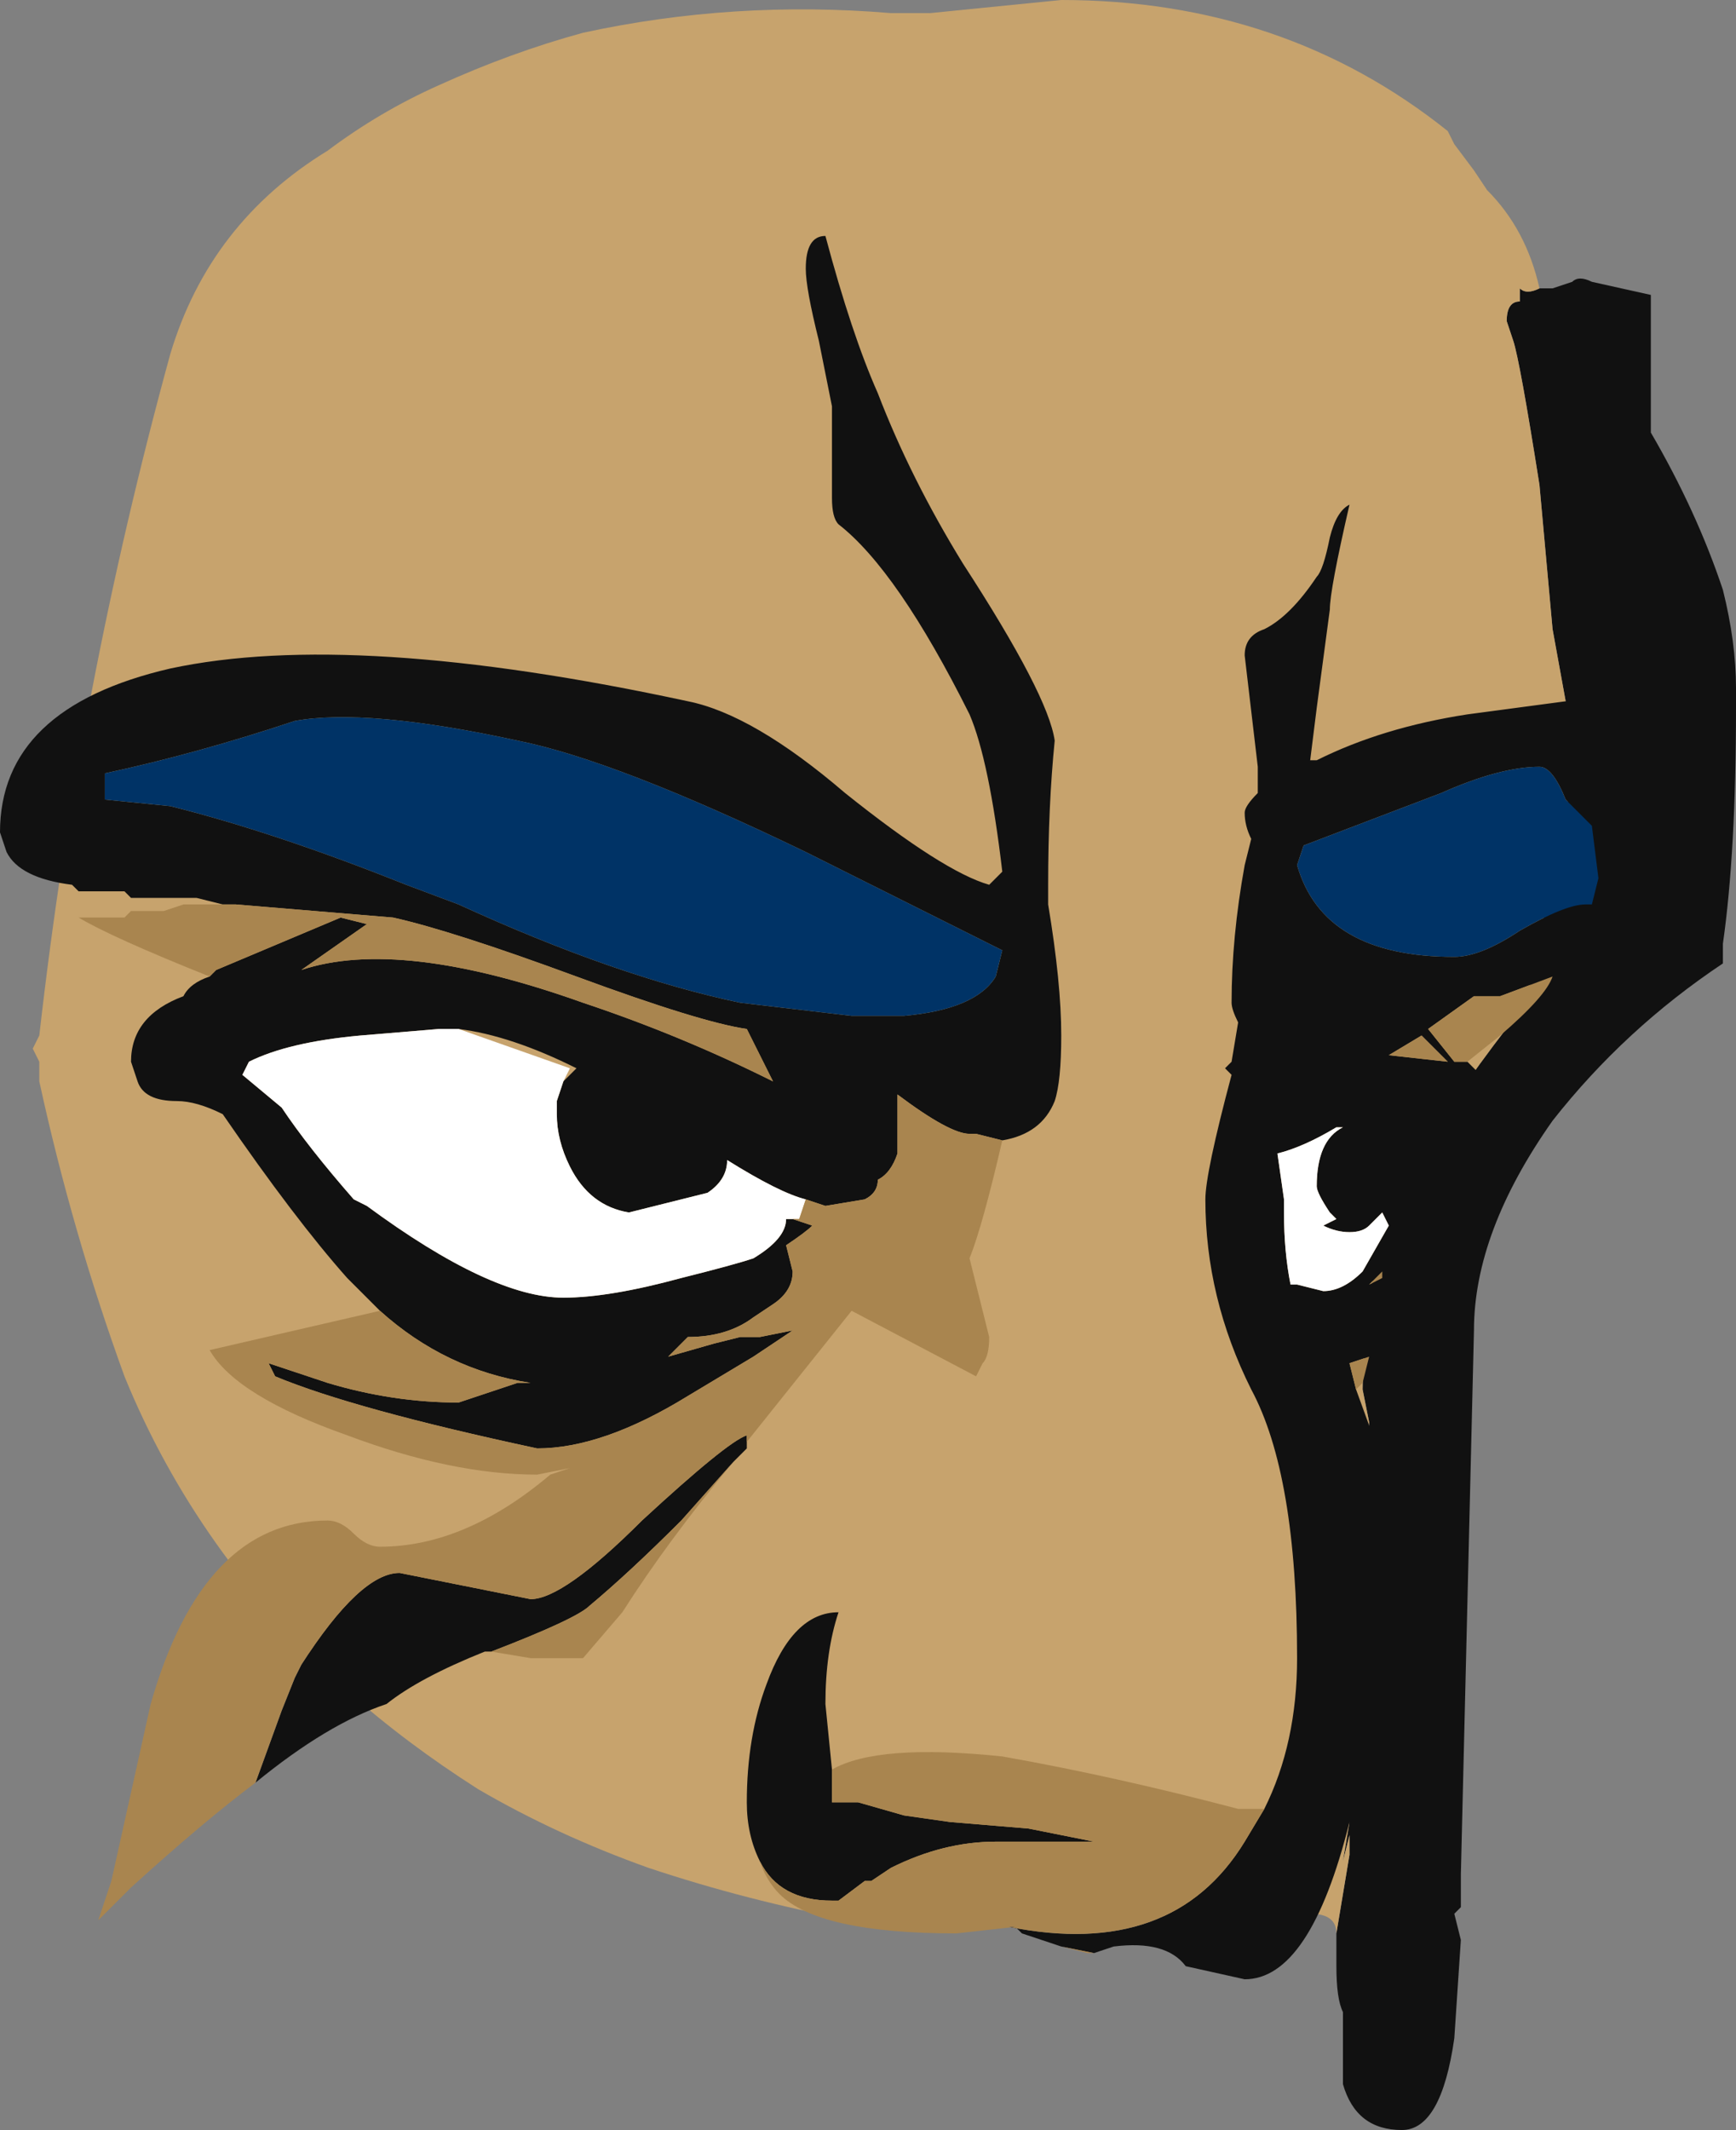 <?xml version="1.0" encoding="UTF-8" standalone="no"?>
<svg xmlns:ffdec="https://www.free-decompiler.com/flash" xmlns:xlink="http://www.w3.org/1999/xlink" ffdec:objectType="frame" height="113.75px" width="92.75px" xmlns="http://www.w3.org/2000/svg">
  <rect width="100%" height="100%" fill="#808080" stroke="none"/>
  <g transform="matrix(1.0, 0.0, 0.0, 1.0, 16.8, 74.2)">
    <use ffdec:characterId="286" height="16.25" transform="matrix(7.0, 0.0, 0.0, 7.0, -16.8, -74.2)" width="13.25" xlink:href="#shape0"/>
  </g>
  <defs>
    <g id="shape0" transform="matrix(1.0, 0.0, 0.0, 1.0, 2.4, 10.6)">
      <path d="M9.35 -8.4 L9.45 -8.4 9.6 -8.45 Q9.65 -8.5 9.75 -8.45 L10.2 -8.35 10.2 -7.3 Q10.55 -6.7 10.75 -6.1 10.85 -5.7 10.85 -5.35 L10.85 -5.2 Q10.85 -4.1 10.75 -3.4 L10.75 -3.25 Q10.0 -2.75 9.45 -2.05 8.85 -1.2 8.85 -0.45 L8.75 3.7 8.75 3.95 8.7 4.0 8.75 4.2 8.7 4.95 Q8.6 5.65 8.3 5.65 7.95 5.65 7.85 5.3 L7.85 4.75 Q7.8 4.65 7.8 4.4 L7.8 4.15 7.9 3.55 7.9 3.4 7.85 3.6 7.9 3.3 8.05 0.25 8.0 0.0 Q8.0 -0.3 8.1 -1.0 L8.55 -1.95 Q8.7 -2.25 9.25 -2.95 L9.65 -4.9 9.55 -5.25 9.45 -5.8 9.35 -6.9 Q9.2 -7.85 9.15 -8.0 L9.1 -8.15 Q9.1 -8.3 9.2 -8.3 L9.2 -8.4 Q9.25 -8.35 9.35 -8.4 M-1.5 -1.45 L-1.5 -1.45" fill="#111111" fill-rule="evenodd" stroke="none"/>
      <path d="M7.8 4.15 Q7.8 4.0 7.6 4.0 L4.1 4.05 Q3.3 3.9 2.55 3.65 1.85 3.4 1.25 3.05 0.7 2.7 0.25 2.3 -0.9 1.25 -1.45 -0.1 -1.85 -1.2 -2.1 -2.35 L-2.1 -2.5 -2.15 -2.6 -2.1 -2.7 Q-1.8 -5.35 -1.1 -7.9 -0.8 -8.9 0.1 -9.45 0.5 -9.75 0.95 -9.95 1.5 -10.2 2.05 -10.35 3.2 -10.6 4.4 -10.5 L4.7 -10.5 5.7 -10.6 Q7.4 -10.6 8.65 -9.6 L8.7 -9.5 8.85 -9.3 8.95 -9.15 Q9.25 -8.85 9.35 -8.4 9.25 -8.35 9.2 -8.4 L9.2 -8.3 Q9.1 -8.3 9.1 -8.15 L9.15 -8.0 Q9.2 -7.85 9.35 -6.9 L9.45 -5.8 9.55 -5.25 9.65 -4.9 9.25 -2.95 Q8.7 -2.25 8.55 -1.95 L8.1 -1.0 Q8.0 -0.3 8.0 0.0 L8.05 0.25 7.9 3.3 7.85 3.6 7.9 3.4 7.9 3.55 7.8 4.15 M-1.5 -1.45 L-1.5 -1.45" fill="#c7a36d" fill-rule="evenodd" stroke="none"/>
      <path d="M-0.7 -3.7 L-0.9 -3.75 -1.4 -3.75 -1.45 -3.8 -1.8 -3.8 -1.85 -3.85 Q-2.25 -3.9 -2.35 -4.1 L-2.4 -4.25 Q-2.4 -5.2 -1.1 -5.5 0.3 -5.8 2.85 -5.25 3.35 -5.15 4.05 -4.55 4.8 -3.95 5.15 -3.85 L5.25 -3.95 Q5.15 -4.8 5.0 -5.15 4.45 -6.25 4.0 -6.6 3.95 -6.65 3.95 -6.8 L3.95 -7.5 3.85 -8.0 Q3.75 -8.4 3.75 -8.55 3.75 -8.8 3.9 -8.8 4.1 -8.05 4.3 -7.6 4.55 -6.95 4.95 -6.3 5.6 -5.3 5.65 -4.95 5.6 -4.45 5.6 -3.85 L5.6 -3.7 Q5.7 -3.1 5.7 -2.7 5.7 -2.35 5.65 -2.2 5.55 -1.95 5.25 -1.9 L5.05 -1.95 5.0 -1.95 Q4.85 -1.95 4.45 -2.25 L4.45 -1.8 Q4.4 -1.65 4.3 -1.6 4.3 -1.5 4.2 -1.45 L3.9 -1.4 3.75 -1.45 Q3.55 -1.5 3.15 -1.75 3.15 -1.6 3.0 -1.5 L2.4 -1.35 Q2.1 -1.4 1.95 -1.7 1.85 -1.9 1.85 -2.1 L1.85 -2.2 1.9 -2.35 2.0 -2.45 Q1.5 -2.7 1.1 -2.75 L0.95 -2.75 0.35 -2.7 Q-0.2 -2.65 -0.5 -2.5 L-0.55 -2.4 -0.25 -2.15 Q-0.05 -1.85 0.3 -1.45 L0.4 -1.4 Q1.35 -0.7 1.9 -0.7 2.25 -0.7 2.8 -0.85 3.2 -0.95 3.35 -1.0 3.6 -1.15 3.6 -1.3 L3.65 -1.3 3.8 -1.25 Q3.75 -1.2 3.6 -1.1 L3.65 -0.9 Q3.65 -0.75 3.5 -0.65 L3.35 -0.55 Q3.15 -0.4 2.85 -0.4 L2.7 -0.25 3.05 -0.35 3.25 -0.4 3.4 -0.4 3.65 -0.45 3.35 -0.25 2.85 0.05 Q2.2 0.45 1.7 0.45 0.3 0.15 -0.3 -0.1 L-0.35 -0.2 0.1 -0.05 Q0.6 0.1 1.1 0.1 L1.55 -0.05 1.65 -0.05 Q1.0 -0.15 0.5 -0.6 L0.25 -0.85 Q-0.15 -1.3 -0.7 -2.1 -0.9 -2.2 -1.05 -2.2 -1.3 -2.2 -1.35 -2.35 L-1.4 -2.5 Q-1.4 -2.85 -1.0 -3.0 -0.95 -3.1 -0.8 -3.15 L-0.75 -3.2 0.2 -3.6 0.4 -3.55 -0.1 -3.2 Q0.65 -3.45 2.05 -2.95 2.8 -2.7 3.5 -2.35 L3.3 -2.75 Q2.95 -2.8 2.0 -3.15 1.05 -3.5 0.6 -3.6 L-0.6 -3.7 -0.7 -3.7 M3.3 0.4 L3.3 0.45 3.2 0.55 2.8 1.0 Q2.4 1.4 2.1 1.65 2.0 1.75 1.35 2.0 L1.3 2.0 Q0.8 2.2 0.55 2.4 0.1 2.55 -0.45 3.0 L-0.25 2.45 -0.15 2.2 -0.1 2.1 Q0.35 1.4 0.65 1.4 L1.65 1.6 Q1.9 1.6 2.5 1.0 3.15 0.4 3.3 0.35 L3.3 0.4 M1.1 -3.7 Q2.3 -3.15 3.25 -2.95 L4.1 -2.85 4.5 -2.85 Q5.05 -2.9 5.2 -3.15 L5.25 -3.35 Q4.45 -3.75 3.75 -4.1 2.3 -4.8 1.55 -4.95 0.4 -5.2 -0.15 -5.1 -0.9 -4.85 -1.6 -4.7 L-1.6 -4.5 -1.1 -4.45 Q-0.3 -4.25 0.7 -3.85 L1.1 -3.7 M9.8 -3.9 L9.75 -4.3 Q9.65 -4.4 9.55 -4.5 9.45 -4.75 9.35 -4.75 9.05 -4.75 8.6 -4.55 L7.55 -4.15 7.5 -4.0 Q7.7 -3.3 8.7 -3.3 8.9 -3.3 9.2 -3.5 9.55 -3.7 9.7 -3.7 L9.75 -3.7 9.8 -3.9 M7.25 3.2 Q7.5 2.7 7.5 2.05 7.5 0.65 7.15 0.0 6.8 -0.7 6.8 -1.45 6.8 -1.65 7.0 -2.4 L6.95 -2.45 7.0 -2.5 7.05 -2.8 Q7.0 -2.9 7.0 -2.95 7.0 -3.45 7.1 -4.0 L7.15 -4.2 Q7.1 -4.3 7.1 -4.4 7.1 -4.45 7.2 -4.55 L7.2 -4.75 7.1 -5.6 Q7.1 -5.75 7.25 -5.8 7.45 -5.9 7.65 -6.2 7.7 -6.25 7.75 -6.5 7.8 -6.7 7.9 -6.75 7.75 -6.1 7.75 -5.95 L7.65 -5.2 7.6 -4.8 7.65 -4.8 Q8.15 -5.05 8.8 -5.15 L9.55 -5.25 9.6 -5.25 Q10.45 -4.75 10.45 -3.95 L10.4 -3.5 10.25 -3.45 9.45 -3.15 9.05 -3.0 8.85 -3.0 8.5 -2.75 8.7 -2.5 8.8 -2.5 8.9 -2.4 8.95 -2.25 Q8.95 -2.05 8.35 -1.15 L8.15 -0.9 8.05 -0.8 8.15 -0.85 8.3 -0.95 8.4 -0.9 Q8.45 -0.85 8.45 -0.75 8.45 -0.55 8.3 -0.4 8.2 -0.3 8.05 -0.25 L7.9 -0.2 7.95 0.0 8.15 0.55 8.25 0.95 8.15 2.6 8.0 3.05 7.9 3.4 7.9 3.3 Q7.6 4.5 7.1 4.5 L6.65 4.4 Q6.5 4.2 6.1 4.25 L5.95 4.3 5.7 4.25 5.4 4.15 5.35 4.1 5.3 4.1 Q6.55 4.35 7.1 3.45 L7.25 3.2 M8.2 -2.55 L8.65 -2.5 8.45 -2.7 8.2 -2.55 M7.8 -2.0 Q7.55 -1.85 7.35 -1.8 L7.4 -1.45 7.4 -1.35 Q7.4 -1.05 7.45 -0.8 L7.5 -0.8 7.7 -0.75 Q7.85 -0.75 8.0 -0.9 L8.2 -1.25 8.15 -1.35 8.05 -1.25 Q8.0 -1.2 7.9 -1.2 7.8 -1.2 7.7 -1.25 L7.8 -1.3 7.75 -1.35 Q7.65 -1.5 7.65 -1.55 7.65 -1.9 7.85 -2.0 L7.8 -2.0 M3.4 3.6 Q3.3 3.4 3.3 3.15 3.3 2.65 3.45 2.25 3.65 1.7 4.0 1.7 3.9 2.0 3.9 2.4 L3.95 2.9 3.95 3.15 4.15 3.15 4.5 3.25 4.85 3.3 5.45 3.35 5.95 3.45 5.2 3.45 Q4.8 3.45 4.4 3.65 L4.25 3.75 4.2 3.75 4.0 3.9 3.95 3.9 Q3.55 3.9 3.4 3.6" fill="#111111" fill-rule="evenodd" stroke="none"/>
      <path d="M1.1 -2.75 L1.95 -2.45 1.9 -2.35 1.85 -2.2 1.85 -2.1 Q1.85 -1.9 1.95 -1.7 2.1 -1.4 2.4 -1.35 L3.0 -1.5 Q3.15 -1.6 3.15 -1.75 3.55 -1.5 3.75 -1.45 L3.7 -1.3 3.65 -1.3 3.6 -1.3 Q3.6 -1.15 3.35 -1.0 3.2 -0.95 2.8 -0.85 2.25 -0.7 1.9 -0.7 1.35 -0.7 0.4 -1.4 L0.3 -1.45 Q-0.05 -1.85 -0.25 -2.15 L-0.55 -2.4 -0.5 -2.5 Q-0.2 -2.65 0.35 -2.7 L0.95 -2.75 1.1 -2.75 M7.8 -2.0 L7.85 -2.0 Q7.65 -1.9 7.65 -1.55 7.65 -1.5 7.75 -1.35 L7.8 -1.3 7.7 -1.25 Q7.8 -1.2 7.9 -1.2 8.0 -1.2 8.05 -1.25 L8.15 -1.35 8.2 -1.25 8.0 -0.9 Q7.85 -0.75 7.7 -0.75 L7.5 -0.8 7.45 -0.8 Q7.4 -1.05 7.4 -1.35 L7.4 -1.45 7.35 -1.8 Q7.55 -1.85 7.8 -2.0" fill="#ffffff" fill-rule="evenodd" stroke="none"/>
      <path d="M5.25 -1.9 Q5.1 -1.25 5.0 -1.0 L5.15 -0.4 Q5.15 -0.25 5.1 -0.2 L5.05 -0.1 4.1 -0.6 3.3 0.4 3.3 0.35 Q3.15 0.4 2.5 1.0 1.9 1.6 1.65 1.6 L0.65 1.4 Q0.35 1.4 -0.1 2.1 L-0.15 2.2 -0.25 2.45 -0.45 3.0 Q-0.85 3.3 -1.4 3.8 L-1.65 4.05 -1.55 3.75 -1.25 2.4 Q-0.85 1.0 0.1 1.0 0.2 1.0 0.3 1.1 0.4 1.2 0.5 1.2 1.15 1.2 1.8 0.65 L1.95 0.6 1.7 0.65 Q1.05 0.65 0.25 0.35 -0.6 0.05 -0.8 -0.3 L0.5 -0.6 Q1.0 -0.15 1.65 -0.05 L1.55 -0.05 1.1 0.1 Q0.6 0.1 0.1 -0.05 L-0.35 -0.2 -0.3 -0.1 Q0.3 0.15 1.7 0.45 2.2 0.45 2.85 0.05 L3.35 -0.25 3.65 -0.45 3.4 -0.4 3.25 -0.4 3.05 -0.35 2.7 -0.25 2.85 -0.4 Q3.15 -0.4 3.35 -0.55 L3.5 -0.65 Q3.65 -0.75 3.65 -0.9 L3.6 -1.1 Q3.75 -1.2 3.8 -1.25 L3.65 -1.3 3.7 -1.3 3.75 -1.45 3.9 -1.4 4.2 -1.45 Q4.3 -1.5 4.3 -1.6 4.4 -1.65 4.45 -1.8 L4.45 -2.25 Q4.85 -1.95 5.0 -1.95 L5.05 -1.95 5.25 -1.9 M3.2 0.55 Q2.7 1.15 2.35 1.7 L2.05 2.05 1.65 2.05 1.35 2.0 Q2.0 1.75 2.1 1.65 2.4 1.4 2.8 1.0 L3.2 0.55 M-0.8 -3.15 Q-1.55 -3.45 -1.8 -3.6 L-1.45 -3.6 -1.4 -3.65 -1.15 -3.65 -1.0 -3.7 -0.7 -3.7 -0.6 -3.7 0.6 -3.6 Q1.05 -3.5 2.0 -3.15 2.95 -2.8 3.3 -2.75 L3.5 -2.35 Q2.8 -2.7 2.05 -2.95 0.65 -3.45 -0.1 -3.2 L0.4 -3.55 0.2 -3.6 -0.75 -3.2 -0.8 -3.15 M7.25 3.2 L7.1 3.45 Q6.55 4.35 5.3 4.1 L5.35 4.1 4.9 4.15 Q3.85 4.15 3.55 3.85 3.45 3.75 3.4 3.6 3.55 3.9 3.95 3.9 L4.0 3.9 4.2 3.75 4.25 3.75 4.4 3.65 Q4.8 3.45 5.2 3.45 L5.95 3.45 5.45 3.35 4.85 3.3 4.5 3.25 4.15 3.15 3.95 3.15 3.95 2.9 Q4.3 2.7 5.25 2.8 6.1 2.95 7.05 3.2 L7.25 3.2 M5.7 4.25 L5.95 4.3 5.9 4.3 5.7 4.25 M7.95 0.0 L7.9 -0.2 8.05 -0.25 8.0 -0.05 7.95 0.0 M8.15 -0.85 L8.05 -0.8 8.15 -0.9 8.15 -0.85 M8.8 -2.5 L8.7 -2.5 8.5 -2.75 8.85 -3.0 9.05 -3.0 9.45 -3.15 Q9.4 -3.0 9.05 -2.7 L8.8 -2.5 M8.2 -2.55 L8.45 -2.7 8.65 -2.5 8.2 -2.55" fill="#a9854f" fill-rule="evenodd" stroke="none"/>
      <path d="M1.1 -3.7 L0.7 -3.85 Q-0.3 -4.25 -1.1 -4.45 L-1.6 -4.5 -1.6 -4.7 Q-0.9 -4.85 -0.15 -5.1 0.4 -5.2 1.55 -4.95 2.3 -4.8 3.75 -4.1 4.45 -3.75 5.25 -3.35 L5.2 -3.15 Q5.05 -2.9 4.5 -2.85 L4.1 -2.85 3.25 -2.95 Q2.3 -3.15 1.1 -3.7 M9.8 -3.9 L9.75 -3.7 9.7 -3.7 Q9.55 -3.7 9.2 -3.5 8.9 -3.3 8.7 -3.3 7.7 -3.3 7.5 -4.0 L7.55 -4.15 8.6 -4.55 Q9.05 -4.75 9.35 -4.75 9.45 -4.75 9.55 -4.5 9.65 -4.4 9.75 -4.3 L9.8 -3.9" fill="#003366" fill-rule="evenodd" stroke="none"/>
    </g>
  </defs>
</svg>
